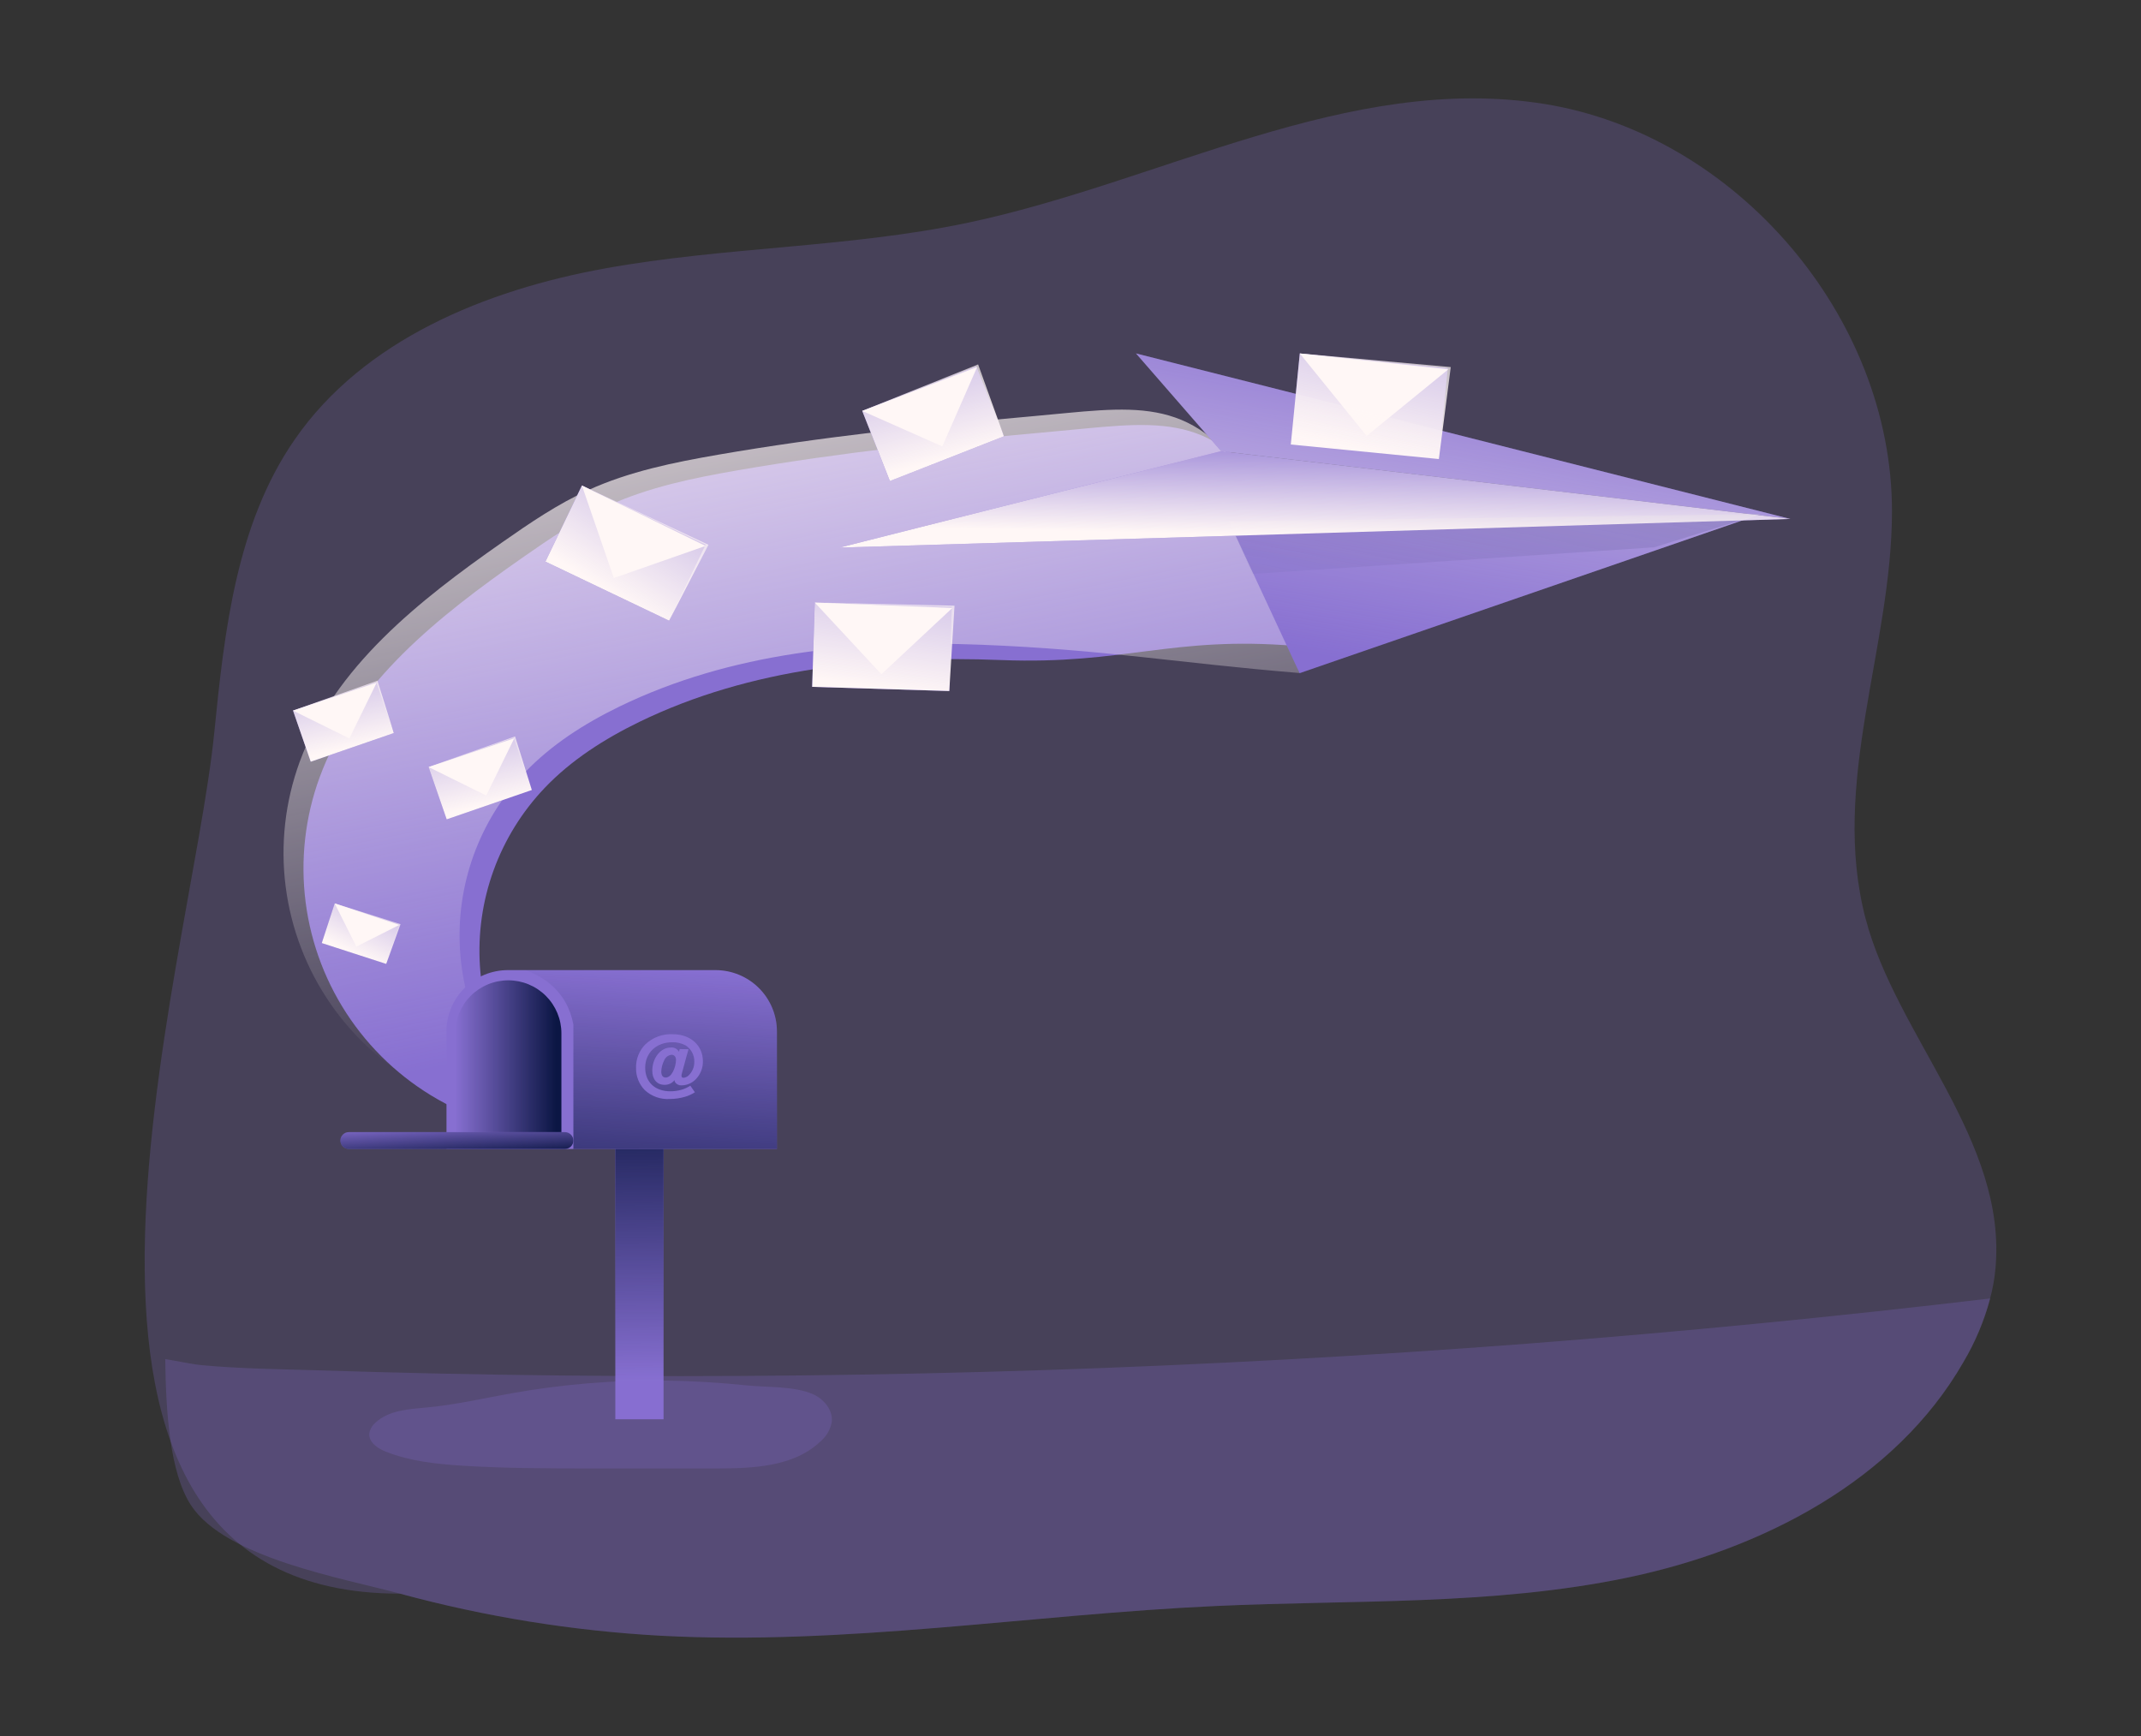 <svg width="370" height="300" viewBox="0 0 370 300" fill="none" xmlns="http://www.w3.org/2000/svg">
<rect x="0" y="0" width="370" height="300" fill="#333333" stroke="none"/>
<path opacity="0.24" d="M344.843 219.283C344.685 221.007 344.378 222.713 343.924 224.384C342.896 228.244 341.341 231.944 339.302 235.38C327.497 255.937 304.402 267.813 281.136 272.645C257.87 277.477 233.863 276.439 210.113 277.532C178.097 278.999 146.131 284.387 114.078 282.664C98.885 281.82 83.822 279.385 69.138 275.4C-1.653 275.4 32.953 167.534 37.024 126.64C38.782 109.022 40.833 90.554 50.91 75.984C62.831 58.72 83.936 50.119 104.588 46.38C125.24 42.641 146.48 42.831 167.04 38.536C200.586 31.511 233.018 12.555 266.84 17.955C300.043 23.251 326.983 54.798 326.964 88.337C326.964 111.881 316.256 135.29 322.403 158.737C327.748 179.104 346.924 197.138 344.843 219.283Z" fill="#876FD1"/>
<path d="M127.517 81.269C119.869 82.594 112.179 84.158 105.12 87.377C99.836 89.778 95.017 93.065 90.26 96.388C75.921 106.413 61.257 117.916 55.238 134.325C52.712 141.227 51.883 148.633 52.819 155.922C53.754 163.21 56.429 170.168 60.617 176.212C64.805 182.256 70.385 187.21 76.888 190.658C83.392 194.105 90.629 195.946 97.993 196.026C93.609 192.475 90.008 188.057 87.418 183.051C84.827 178.045 83.302 172.558 82.939 166.935C82.577 161.312 83.383 155.676 85.309 150.379C87.235 145.082 90.238 140.241 94.129 136.158C98.734 131.326 104.465 127.685 110.471 124.759C129.672 115.412 151.646 113.225 172.996 114.062C194.346 114.899 202.507 109.859 223.814 111.618C219.057 99.803 226.22 97.121 219.455 86.321C209.512 70.437 198.785 73.113 181.819 74.591C163.647 76.235 145.487 78.153 127.517 81.269Z" fill="#876FD1"/>
<path d="M124.057 78.587C116.41 79.912 108.72 81.476 101.66 84.696C96.383 87.097 91.558 90.383 86.807 93.707C72.467 103.737 57.803 115.241 51.791 131.649C49.266 138.551 48.436 145.957 49.371 153.245C50.307 160.532 52.98 167.49 57.168 173.534C61.355 179.578 66.934 184.532 73.437 187.98C79.94 191.428 87.176 193.269 94.54 193.35C90.16 189.799 86.563 185.383 83.976 180.38C81.388 175.376 79.865 169.892 79.503 164.273C79.141 158.654 79.947 153.02 81.871 147.727C83.795 142.434 86.795 137.594 90.682 133.513C95.281 128.68 101.011 125.04 107.018 122.113C126.225 112.767 148.199 110.58 169.549 111.416C190.899 112.253 203.297 114.556 224.586 116.304C219.828 104.489 222.749 94.464 216.014 83.663C206.071 67.78 195.35 70.456 178.384 71.934C160.187 73.553 142.033 75.471 124.057 78.587Z" fill="url(#paint0_linear_386_2518)"/>
<path opacity="0.24" d="M343.947 224.384C342.919 228.244 341.363 231.944 339.324 235.38C327.52 255.937 304.425 267.813 281.159 272.645C257.892 277.477 233.885 276.439 210.135 277.532C178.095 278.998 146.129 284.387 114.076 282.664C98.883 281.82 83.82 279.385 69.136 275.4C59.297 272.725 38.963 269.236 33.012 260.128C29.289 254.453 28.677 243.817 28.555 234.861C30.783 235.209 32.987 235.735 34.934 235.918C41.523 236.529 48.19 236.596 54.797 236.798C68.785 237.25 82.783 237.549 96.792 237.696C152.554 238.286 208.27 236.453 263.942 232.197C290.661 230.145 317.329 227.54 343.947 224.384Z" fill="#876FD1"/>
<path d="M114.671 193.974H106.338V245.265H114.671V193.974Z" fill="#876FD1"/>
<path d="M114.671 193.974H106.338V245.265H114.671V193.974Z" fill="url(#paint1_linear_386_2518)"/>
<path d="M134.268 178.231V198.555H77.162V178.231C77.163 176.839 77.439 175.461 77.973 174.176C78.508 172.891 79.291 171.723 80.278 170.74C81.265 169.757 82.437 168.977 83.726 168.446C85.015 167.915 86.396 167.642 87.791 167.644H123.646C126.461 167.644 129.161 168.759 131.153 170.744C133.145 172.729 134.265 175.422 134.268 178.231Z" fill="#876FD1"/>
<path d="M87.836 169.409C89.043 169.409 90.237 169.646 91.351 170.107C92.465 170.567 93.478 171.242 94.331 172.093C95.183 172.944 95.86 173.954 96.321 175.066C96.783 176.178 97.02 177.369 97.02 178.573V198.439H78.652V178.585C78.651 177.381 78.887 176.188 79.348 175.074C79.809 173.961 80.485 172.95 81.338 172.097C82.191 171.245 83.204 170.569 84.319 170.108C85.434 169.647 86.629 169.409 87.836 169.409Z" fill="url(#paint2_linear_386_2518)"/>
<path d="M134.278 178.231V198.549H99.09V177.039C98.037 171.419 94.07 168.835 90.812 167.644H123.649C126.465 167.642 129.167 168.756 131.16 170.742C133.153 172.727 134.274 175.421 134.278 178.231Z" fill="url(#paint3_linear_386_2518)"/>
<path d="M97.626 195.641H60.289C59.481 195.641 58.826 196.294 58.826 197.098C58.826 197.903 59.481 198.555 60.289 198.555H97.626C98.434 198.555 99.089 197.903 99.089 197.098C99.089 196.294 98.434 195.641 97.626 195.641Z" fill="#876FD1"/>
<path d="M97.626 195.641H60.289C59.481 195.641 58.826 196.294 58.826 197.098C58.826 197.903 59.481 198.555 60.289 198.555H97.626C98.434 198.555 99.089 197.903 99.089 197.098C99.089 196.294 98.434 195.641 97.626 195.641Z" fill="url(#paint4_linear_386_2518)"/>
<path opacity="0.24" d="M88.431 240.768C83.576 241.636 78.763 242.754 73.859 243.212C70.675 243.517 67.161 243.676 64.852 245.888C64.303 246.358 63.939 247.007 63.824 247.72C63.695 249.248 65.293 250.317 66.726 250.879C70.908 252.528 75.445 252.999 79.933 253.286C87.231 253.744 94.553 253.756 101.876 253.762H123.673C130.114 253.762 137.253 253.499 141.864 249.022C142.837 248.182 143.497 247.039 143.737 245.778C143.994 243.737 142.439 241.813 140.559 240.958C137.308 239.479 132.441 239.785 128.926 239.394C124.293 238.917 119.659 238.644 115.022 238.575C106.109 238.471 97.206 239.205 88.431 240.768Z" fill="#876FD1"/>
<path d="M118.988 181.316C118.908 181.578 118.675 182.366 118.608 182.654L117.83 185.531C117.792 185.658 117.774 185.79 117.775 185.922C117.771 185.967 117.777 186.013 117.793 186.055C117.809 186.097 117.835 186.136 117.868 186.167C117.901 186.198 117.941 186.221 117.984 186.235C118.027 186.249 118.073 186.252 118.118 186.246C118.418 186.221 118.703 186.103 118.932 185.91C119.275 185.603 119.546 185.225 119.728 184.803C119.91 184.381 119.998 183.925 119.986 183.466C120 182.909 119.87 182.358 119.608 181.865C119.347 181.373 118.962 180.956 118.492 180.656C117.778 180.274 116.975 180.086 116.165 180.112C113.422 180.112 111.5 181.945 111.5 184.492C111.5 187.04 113.232 188.585 115.853 188.585C116.526 188.585 117.197 188.488 117.843 188.298C118.358 188.14 118.849 187.909 119.3 187.614L120.09 188.756C119.586 189.08 119.04 189.333 118.467 189.508C117.574 189.779 116.646 189.916 115.712 189.917C114.93 189.962 114.148 189.849 113.411 189.584C112.675 189.32 111.999 188.909 111.426 188.378C110.933 187.87 110.545 187.269 110.287 186.61C110.028 185.952 109.903 185.248 109.92 184.541C109.9 183.796 110.031 183.054 110.303 182.359C110.575 181.665 110.984 181.032 111.506 180.497C112.138 179.89 112.889 179.418 113.711 179.112C114.534 178.807 115.411 178.673 116.287 178.719C119.318 178.719 121.473 180.662 121.473 183.374C121.486 183.95 121.384 184.522 121.174 185.057C120.964 185.593 120.649 186.082 120.249 186.496C119.931 186.826 119.551 187.09 119.131 187.272C118.711 187.455 118.258 187.552 117.8 187.559C117.586 187.574 117.373 187.535 117.178 187.446C116.984 187.358 116.814 187.222 116.685 187.052C116.613 186.932 116.573 186.795 116.569 186.655C116.363 186.918 116.097 187.129 115.794 187.27C115.491 187.411 115.159 187.479 114.824 187.467C113.538 187.467 112.724 186.508 112.724 185.024C112.724 182.837 114.163 181.022 115.889 181.022C116.176 180.985 116.466 181.034 116.724 181.164C116.982 181.294 117.194 181.498 117.334 181.749L117.463 181.291L118.988 181.316ZM116.312 185.17C116.624 184.549 116.799 183.868 116.826 183.173C116.826 182.641 116.532 182.275 116.073 182.275C115.795 182.298 115.529 182.397 115.304 182.562C115.079 182.727 114.904 182.951 114.8 183.209C114.482 183.81 114.304 184.474 114.279 185.152C114.279 185.842 114.542 186.203 115.038 186.203C115.534 186.203 115.969 185.83 116.312 185.17Z" fill="#876FD1"/>
<path d="M304.267 88.838L224.587 116.334L212.402 90.108L304.267 88.838Z" fill="#876FD1"/>
<path d="M196.311 61.072L309.384 89.674L211.023 77.964L196.311 61.072Z" fill="#876FD1"/>
<path d="M145.084 94.629L211.025 77.964L309.386 89.674L145.084 94.629Z" fill="#876FD1"/>
<path d="M164.491 104.847L140.801 104.125L140.355 118.694L164.045 119.416L164.491 104.847Z" fill="#876FD1"/>
<path d="M164.052 119.413L140.363 118.692L140.804 104.122L164.958 104.666L164.052 119.413Z" fill="url(#paint5_linear_386_2518)"/>
<path d="M140.804 104.122L152.321 116.517L164.579 105.063L140.804 104.122Z" fill="url(#paint6_linear_386_2518)"/>
<path d="M121.946 94.108L100.564 83.905L94.261 97.055L115.643 107.258L121.946 94.108Z" fill="#876FD1"/>
<path d="M115.638 107.262L94.258 97.054L100.564 83.908L122.434 94.14L115.638 107.262Z" fill="url(#paint7_linear_386_2518)"/>
<path d="M100.564 83.908L106.081 99.889L121.926 94.342L100.564 83.908Z" fill="url(#paint8_linear_386_2518)"/>
<path d="M88.771 127.464L74.062 132.54L77.199 141.587L91.908 136.511L88.771 127.464Z" fill="#876FD1"/>
<path d="M91.908 136.518L77.195 141.595L74.061 132.548L89.012 127.257L91.908 136.518Z" fill="url(#paint9_linear_386_2518)"/>
<path d="M74.061 132.548L84.028 137.471L88.871 127.587L74.061 132.548Z" fill="url(#paint10_linear_386_2518)"/>
<path d="M65.012 117.836L50.645 122.794L53.707 131.628L68.074 126.669L65.012 117.836Z" fill="#876FD1"/>
<path d="M68.064 126.677L53.7 131.631L50.639 122.798L65.235 117.629L68.064 126.677Z" fill="url(#paint11_linear_386_2518)"/>
<path d="M50.639 122.798L60.374 127.611L65.1 117.953L50.639 122.798Z" fill="url(#paint12_linear_386_2518)"/>
<path d="M68.985 159.728L57.846 156.116L55.615 162.966L66.754 166.578L68.985 159.728Z" fill="#876FD1"/>
<path d="M66.745 166.575L55.607 162.97L57.842 156.116L69.218 159.708L66.745 166.575Z" fill="url(#paint13_linear_386_2518)"/>
<path d="M57.842 156.116L61.583 163.587L68.986 159.843L57.842 156.116Z" fill="url(#paint14_linear_386_2518)"/>
<path d="M168.719 63.27L149.01 71.004L153.788 83.125L173.496 75.391L168.719 63.27Z" fill="#876FD1"/>
<path d="M173.499 75.398L153.79 83.132L149.008 71.011L169.035 62.972L173.499 75.398Z" fill="url(#paint15_linear_386_2518)"/>
<path d="M149.008 71.011L162.845 77.145L168.864 63.43L149.008 71.011Z" fill="url(#paint16_linear_386_2518)"/>
<path d="M250.203 63.599L224.623 61.088L223.071 76.822L248.651 79.333L250.203 63.599Z" fill="#876FD1"/>
<path d="M248.659 79.326L223.072 76.815L224.627 61.078L250.716 63.436L248.659 79.326Z" fill="url(#paint17_linear_386_2518)"/>
<path d="M224.627 61.078L236.181 75.331L250.282 63.833L224.627 61.078Z" fill="url(#paint18_linear_386_2518)"/>
<path d="M304.268 88.838L224.587 116.334L212.403 90.108L304.268 88.838Z" fill="url(#paint19_linear_386_2518)"/>
<path d="M216.462 99.18L285.863 94.58L304.268 88.838L212.403 90.108L216.462 99.18Z" fill="url(#paint20_linear_386_2518)"/>
<path d="M196.313 61.072L309.386 89.674L211.025 77.964L196.313 61.072Z" fill="url(#paint21_linear_386_2518)"/>
<path d="M145.084 94.629L211.025 77.964L309.386 89.674L145.084 94.629Z" fill="url(#paint22_linear_386_2518)"/>
<defs>
<linearGradient id="paint0_linear_386_2518" x1="144.121" y1="171.022" x2="115.066" y2="23.123" gradientUnits="userSpaceOnUse">
<stop stop-color="#FFF7F6" stop-opacity="0"/>
<stop offset="0.95" stop-color="#FFF7F6"/>
</linearGradient>
<linearGradient id="paint1_linear_386_2518" x1="110.722" y1="238.557" x2="110.1" y2="183.869" gradientUnits="userSpaceOnUse">
<stop stop-color="#0B1644" stop-opacity="0"/>
<stop offset="0.95" stop-color="#0B1644"/>
</linearGradient>
<linearGradient id="paint2_linear_386_2518" x1="78.64" y1="183.93" x2="97.033" y2="183.93" gradientUnits="userSpaceOnUse">
<stop stop-color="#0B1644" stop-opacity="0"/>
<stop offset="0.95" stop-color="#0B1644"/>
</linearGradient>
<linearGradient id="paint3_linear_386_2518" x1="113.485" y1="167.185" x2="110.163" y2="223.731" gradientUnits="userSpaceOnUse">
<stop stop-color="#0B1644" stop-opacity="0"/>
<stop offset="0.95" stop-color="#0B1644"/>
</linearGradient>
<linearGradient id="paint4_linear_386_2518" x1="78.749" y1="193.601" x2="79.164" y2="200.675" gradientUnits="userSpaceOnUse">
<stop stop-color="#0B1644" stop-opacity="0"/>
<stop offset="0.95" stop-color="#0B1644"/>
</linearGradient>
<linearGradient id="paint5_linear_386_2518" x1="158.692" y1="69.985" x2="151.001" y2="121.526" gradientUnits="userSpaceOnUse">
<stop stop-color="#FFF7F6" stop-opacity="0"/>
<stop offset="0.95" stop-color="#FFF7F6"/>
</linearGradient>
<linearGradient id="paint6_linear_386_2518" x1="-488.074" y1="-670.271" x2="-454.93" y2="-630.008" gradientUnits="userSpaceOnUse">
<stop stop-color="#FFF7F6" stop-opacity="0"/>
<stop offset="0.95" stop-color="#FFF7F6"/>
</linearGradient>
<linearGradient id="paint7_linear_386_2518" x1="130.744" y1="59.898" x2="102.917" y2="103.987" gradientUnits="userSpaceOnUse">
<stop stop-color="#FFF7F6" stop-opacity="0"/>
<stop offset="0.95" stop-color="#FFF7F6"/>
</linearGradient>
<linearGradient id="paint8_linear_386_2518" x1="-161.329" y1="-877.893" x2="-147.246" y2="-827.714" gradientUnits="userSpaceOnUse">
<stop stop-color="#FFF7F6" stop-opacity="0"/>
<stop offset="0.95" stop-color="#FFF7F6"/>
</linearGradient>
<linearGradient id="paint9_linear_386_2518" x1="77.046" y1="107.41" x2="84.34" y2="140.848" gradientUnits="userSpaceOnUse">
<stop stop-color="#FFF7F6" stop-opacity="0"/>
<stop offset="0.95" stop-color="#FFF7F6"/>
</linearGradient>
<linearGradient id="paint10_linear_386_2518" x1="-493.117" y1="-196.308" x2="-463.346" y2="-179.318" gradientUnits="userSpaceOnUse">
<stop stop-color="#FFF7F6" stop-opacity="0"/>
<stop offset="0.95" stop-color="#FFF7F6"/>
</linearGradient>
<linearGradient id="paint11_linear_386_2518" x1="53.556" y1="98.257" x2="60.671" y2="130.908" gradientUnits="userSpaceOnUse">
<stop stop-color="#FFF7F6" stop-opacity="0"/>
<stop offset="0.95" stop-color="#FFF7F6"/>
</linearGradient>
<linearGradient id="paint12_linear_386_2518" x1="-503.247" y1="-198.345" x2="-474.174" y2="-181.76" gradientUnits="userSpaceOnUse">
<stop stop-color="#FFF7F6" stop-opacity="0"/>
<stop offset="0.95" stop-color="#FFF7F6"/>
</linearGradient>
<linearGradient id="paint13_linear_386_2518" x1="71.065" y1="142.403" x2="60.301" y2="165.802" gradientUnits="userSpaceOnUse">
<stop stop-color="#FFF7F6" stop-opacity="0"/>
<stop offset="0.95" stop-color="#FFF7F6"/>
</linearGradient>
<linearGradient id="paint14_linear_386_2518" x1="-133.09" y1="-297.954" x2="-122.936" y2="-274.285" gradientUnits="userSpaceOnUse">
<stop stop-color="#FFF7F6" stop-opacity="0"/>
<stop offset="0.95" stop-color="#FFF7F6"/>
</linearGradient>
<linearGradient id="paint15_linear_386_2518" x1="151.642" y1="36.672" x2="163.447" y2="81.713" gradientUnits="userSpaceOnUse">
<stop stop-color="#FFF7F6" stop-opacity="0"/>
<stop offset="0.95" stop-color="#FFF7F6"/>
</linearGradient>
<linearGradient id="paint16_linear_386_2518" x1="-640.726" y1="-343.922" x2="-599.288" y2="-322.521" gradientUnits="userSpaceOnUse">
<stop stop-color="#FFF7F6" stop-opacity="0"/>
<stop offset="0.95" stop-color="#FFF7F6"/>
</linearGradient>
<linearGradient id="paint17_linear_386_2518" x1="246.487" y1="25.472" x2="234.397" y2="80.689" gradientUnits="userSpaceOnUse">
<stop stop-color="#FFF7F6" stop-opacity="0"/>
<stop offset="0.95" stop-color="#FFF7F6"/>
</linearGradient>
<linearGradient id="paint18_linear_386_2518" x1="-399.073" y1="-822.802" x2="-366.155" y2="-776.818" gradientUnits="userSpaceOnUse">
<stop stop-color="#FFF7F6" stop-opacity="0"/>
<stop offset="0.95" stop-color="#FFF7F6"/>
</linearGradient>
<linearGradient id="paint19_linear_386_2518" x1="220.698" y1="112.012" x2="240.659" y2="-8.581" gradientUnits="userSpaceOnUse">
<stop stop-color="#FFF7F6" stop-opacity="0"/>
<stop offset="0.95" stop-color="#FFF7F6"/>
</linearGradient>
<linearGradient id="paint20_linear_386_2518" x1="226.151" y1="110.132" x2="287.862" y2="-183.414" gradientUnits="userSpaceOnUse">
<stop stop-color="#0B1644" stop-opacity="0"/>
<stop offset="0.95" stop-color="#0B1644"/>
</linearGradient>
<linearGradient id="paint21_linear_386_2518" x1="231.007" y1="50.969" x2="215.01" y2="141.921" gradientUnits="userSpaceOnUse">
<stop stop-color="#FFF7F6" stop-opacity="0"/>
<stop offset="0.95" stop-color="#FFF7F6"/>
</linearGradient>
<linearGradient id="paint22_linear_386_2518" x1="227.673" y1="72.307" x2="226.527" y2="124.6" gradientUnits="userSpaceOnUse">
<stop stop-color="#FFF7F6" stop-opacity="0"/>
<stop offset="0.39" stop-color="#FFF7F6"/>
</linearGradient>
</defs>
</svg>
